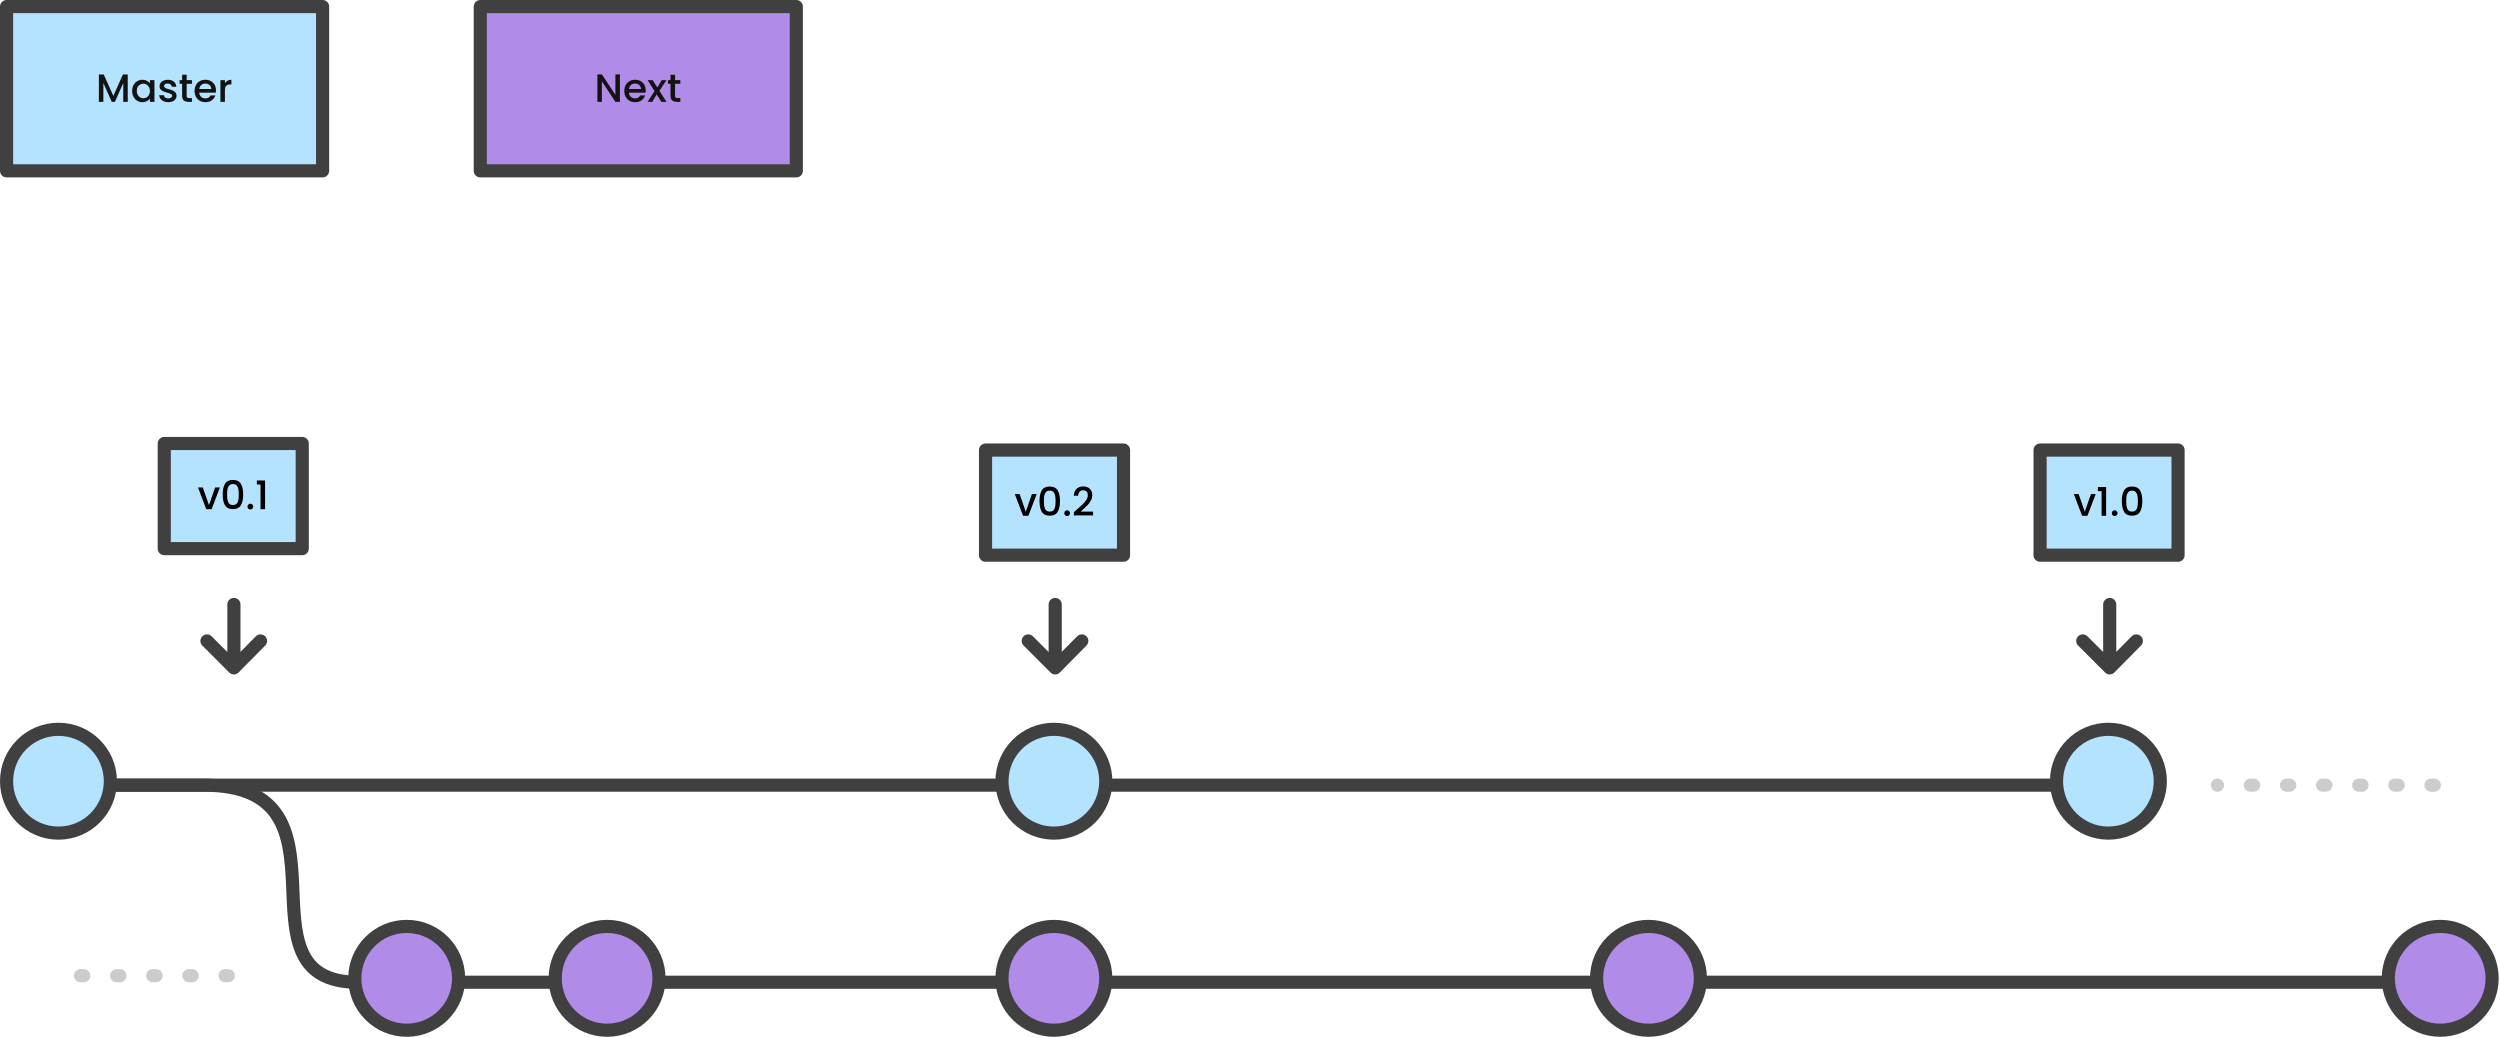 <svg width="761" height="316" viewBox="0 0 761 316" fill="none" xmlns="http://www.w3.org/2000/svg">
<path d="M69.5 297H18" stroke="#CCCCCC" stroke-width="4" stroke-linecap="round" stroke-linejoin="round" stroke-dasharray="1 10"/>
<path d="M124 299H744M18.5 239C18.5 239 13 239 62 239C111 239 69.5 299 109 299" stroke="#404040" stroke-width="4"/>
<path d="M742.8 313.6C751.526 313.6 758.6 306.526 758.6 297.8C758.6 289.074 751.526 282 742.8 282C734.074 282 727 289.074 727 297.8C727 306.526 734.074 313.6 742.8 313.6Z" fill="#B18BE8" stroke="#404040" stroke-width="4" stroke-miterlimit="10"/>
<path d="M501.8 313.6C510.526 313.6 517.6 306.526 517.6 297.8C517.6 289.074 510.526 282 501.8 282C493.074 282 486 289.074 486 297.8C486 306.526 493.074 313.6 501.8 313.6Z" fill="#B18BE8" stroke="#404040" stroke-width="4" stroke-miterlimit="10"/>
<path d="M320.8 313.6C329.526 313.6 336.6 306.526 336.6 297.8C336.6 289.074 329.526 282 320.8 282C312.074 282 305 289.074 305 297.8C305 306.526 312.074 313.6 320.8 313.6Z" fill="#B18BE8" stroke="#404040" stroke-width="4" stroke-miterlimit="10"/>
<path d="M184.8 313.6C193.526 313.6 200.6 306.526 200.6 297.8C200.6 289.074 193.526 282 184.8 282C176.074 282 169 289.074 169 297.8C169 306.526 176.074 313.6 184.8 313.6Z" fill="#B18BE8" stroke="#404040" stroke-width="4" stroke-miterlimit="10"/>
<path d="M123.8 313.6C132.526 313.6 139.6 306.526 139.6 297.8C139.6 289.074 132.526 282 123.8 282C115.074 282 108 289.074 108 297.8C108 306.526 115.074 313.6 123.8 313.6Z" fill="#B18BE8" stroke="#404040" stroke-width="4" stroke-miterlimit="10"/>
<path d="M741 239H675" stroke="#CCCCCC" stroke-width="4" stroke-linecap="round" stroke-linejoin="round" stroke-dasharray="1 10"/>
<path d="M17.5 239H321.5H642" stroke="#404040" stroke-width="4"/>
<path d="M641.8 253.6C650.526 253.6 657.6 246.526 657.6 237.8C657.6 229.074 650.526 222 641.8 222C633.074 222 626 229.074 626 237.8C626 246.526 633.074 253.6 641.8 253.6Z" fill="#B3E3FF" stroke="#404040" stroke-width="4" stroke-miterlimit="10"/>
<path d="M320.8 253.6C329.526 253.6 336.6 246.526 336.6 237.8C336.6 229.074 329.526 222 320.8 222C312.074 222 305 229.074 305 237.8C305 246.526 312.074 253.6 320.8 253.6Z" fill="#B3E3FF" stroke="#404040" stroke-width="4" stroke-miterlimit="10"/>
<path d="M17.8 253.6C26.526 253.6 33.6 246.526 33.6 237.8C33.6 229.074 26.526 222 17.8 222C9.074 222 2 229.074 2 237.8C2 246.526 9.074 253.6 17.8 253.6Z" fill="#B3E3FF" stroke="#404040" stroke-width="4" stroke-miterlimit="10"/>
<path d="M650.3 195.1L642.2 203.3L634 195.1M642.2 201.6V184V201.6Z" stroke="#404040" stroke-width="4" stroke-miterlimit="10" stroke-linecap="round" stroke-linejoin="round"/>
<path d="M329.3 195.1L321.2 203.3L313 195.1M321.2 201.6V184V201.6Z" stroke="#404040" stroke-width="4" stroke-miterlimit="10" stroke-linecap="round" stroke-linejoin="round"/>
<path d="M79.3 195.1L71.2 203.3L63 195.1M71.2 201.6V184V201.6Z" stroke="#404040" stroke-width="4" stroke-miterlimit="10" stroke-linecap="round" stroke-linejoin="round"/>
<path d="M621 137H663V169H621V137Z" fill="#B3E3FF" stroke="#404040" stroke-width="4" stroke-miterlimit="10" stroke-linecap="round" stroke-linejoin="round"/>
<path d="M634.61 155.776L636.482 150.388H637.934L635.414 157H633.782L631.274 150.388H632.738L634.61 155.776ZM638.608 149.5V148.252H641.104V157H639.724V149.5H638.608ZM643.716 157.084C643.468 157.084 643.26 157 643.092 156.832C642.924 156.664 642.84 156.456 642.84 156.208C642.84 155.96 642.924 155.752 643.092 155.584C643.26 155.416 643.468 155.332 643.716 155.332C643.956 155.332 644.16 155.416 644.328 155.584C644.496 155.752 644.58 155.96 644.58 156.208C644.58 156.456 644.496 156.664 644.328 156.832C644.16 157 643.956 157.084 643.716 157.084ZM645.878 152.512C645.878 151.128 646.11 150.048 646.574 149.272C647.046 148.488 647.854 148.096 648.998 148.096C650.142 148.096 650.946 148.488 651.41 149.272C651.882 150.048 652.118 151.128 652.118 152.512C652.118 153.912 651.882 155.008 651.41 155.8C650.946 156.584 650.142 156.976 648.998 156.976C647.854 156.976 647.046 156.584 646.574 155.8C646.11 155.008 645.878 153.912 645.878 152.512ZM650.774 152.512C650.774 151.864 650.73 151.316 650.642 150.868C650.562 150.42 650.394 150.056 650.138 149.776C649.882 149.488 649.502 149.344 648.998 149.344C648.494 149.344 648.114 149.488 647.858 149.776C647.602 150.056 647.43 150.42 647.342 150.868C647.262 151.316 647.222 151.864 647.222 152.512C647.222 153.184 647.262 153.748 647.342 154.204C647.422 154.66 647.59 155.028 647.846 155.308C648.11 155.588 648.494 155.728 648.998 155.728C649.502 155.728 649.882 155.588 650.138 155.308C650.402 155.028 650.574 154.66 650.654 154.204C650.734 153.748 650.774 153.184 650.774 152.512Z" fill="black"/>
<path d="M300 137H342V169H300V137Z" fill="#B3E3FF" stroke="#404040" stroke-width="4" stroke-miterlimit="10" stroke-linecap="round" stroke-linejoin="round"/>
<path d="M312.245 155.776L314.117 150.388H315.569L313.049 157H311.417L308.909 150.388H310.373L312.245 155.776ZM316.423 152.512C316.423 151.128 316.655 150.048 317.119 149.272C317.591 148.488 318.399 148.096 319.543 148.096C320.687 148.096 321.491 148.488 321.955 149.272C322.427 150.048 322.663 151.128 322.663 152.512C322.663 153.912 322.427 155.008 321.955 155.8C321.491 156.584 320.687 156.976 319.543 156.976C318.399 156.976 317.591 156.584 317.119 155.8C316.655 155.008 316.423 153.912 316.423 152.512ZM321.319 152.512C321.319 151.864 321.275 151.316 321.187 150.868C321.107 150.42 320.939 150.056 320.683 149.776C320.427 149.488 320.047 149.344 319.543 149.344C319.039 149.344 318.659 149.488 318.403 149.776C318.147 150.056 317.975 150.42 317.887 150.868C317.807 151.316 317.767 151.864 317.767 152.512C317.767 153.184 317.807 153.748 317.887 154.204C317.967 154.66 318.135 155.028 318.391 155.308C318.655 155.588 319.039 155.728 319.543 155.728C320.047 155.728 320.427 155.588 320.683 155.308C320.947 155.028 321.119 154.66 321.199 154.204C321.279 153.748 321.319 153.184 321.319 152.512ZM324.843 157.084C324.595 157.084 324.387 157 324.219 156.832C324.051 156.664 323.967 156.456 323.967 156.208C323.967 155.96 324.051 155.752 324.219 155.584C324.387 155.416 324.595 155.332 324.843 155.332C325.083 155.332 325.287 155.416 325.455 155.584C325.623 155.752 325.707 155.96 325.707 156.208C325.707 156.456 325.623 156.664 325.455 156.832C325.287 157 325.083 157.084 324.843 157.084ZM327.761 155.14C328.529 154.476 329.133 153.932 329.573 153.508C330.021 153.076 330.393 152.628 330.689 152.164C330.985 151.7 331.133 151.236 331.133 150.772C331.133 150.292 331.017 149.916 330.785 149.644C330.561 149.372 330.205 149.236 329.717 149.236C329.245 149.236 328.877 149.388 328.613 149.692C328.357 149.988 328.221 150.388 328.205 150.892H326.885C326.909 149.98 327.181 149.284 327.701 148.804C328.229 148.316 328.897 148.072 329.705 148.072C330.577 148.072 331.257 148.312 331.745 148.792C332.241 149.272 332.489 149.912 332.489 150.712C332.489 151.288 332.341 151.844 332.045 152.38C331.757 152.908 331.409 153.384 331.001 153.808C330.601 154.224 330.089 154.708 329.465 155.26L328.925 155.74H332.729V156.88H326.897V155.884L327.761 155.14Z" fill="black"/>
<path d="M50 135H92V167H50V135Z" fill="#B3E3FF" stroke="#404040" stroke-width="4" stroke-miterlimit="10" stroke-linecap="round" stroke-linejoin="round"/>
<path d="M63.61 153.776L65.482 148.388H66.934L64.414 155H62.782L60.274 148.388H61.738L63.61 153.776ZM67.788 150.512C67.788 149.128 68.02 148.048 68.484 147.272C68.956 146.488 69.764 146.096 70.908 146.096C72.052 146.096 72.856 146.488 73.32 147.272C73.792 148.048 74.028 149.128 74.028 150.512C74.028 151.912 73.792 153.008 73.32 153.8C72.856 154.584 72.052 154.976 70.908 154.976C69.764 154.976 68.956 154.584 68.484 153.8C68.02 153.008 67.788 151.912 67.788 150.512ZM72.684 150.512C72.684 149.864 72.64 149.316 72.552 148.868C72.472 148.42 72.304 148.056 72.048 147.776C71.792 147.488 71.412 147.344 70.908 147.344C70.404 147.344 70.024 147.488 69.768 147.776C69.512 148.056 69.34 148.42 69.252 148.868C69.172 149.316 69.132 149.864 69.132 150.512C69.132 151.184 69.172 151.748 69.252 152.204C69.332 152.66 69.5 153.028 69.756 153.308C70.02 153.588 70.404 153.728 70.908 153.728C71.412 153.728 71.792 153.588 72.048 153.308C72.312 153.028 72.484 152.66 72.564 152.204C72.644 151.748 72.684 151.184 72.684 150.512ZM76.208 155.084C75.96 155.084 75.752 155 75.584 154.832C75.416 154.664 75.332 154.456 75.332 154.208C75.332 153.96 75.416 153.752 75.584 153.584C75.752 153.416 75.96 153.332 76.208 153.332C76.448 153.332 76.652 153.416 76.82 153.584C76.988 153.752 77.072 153.96 77.072 154.208C77.072 154.456 76.988 154.664 76.82 154.832C76.652 155 76.448 155.084 76.208 155.084ZM78.19 147.5V146.252H80.686V155H79.306V147.5H78.19Z" fill="black"/>
<path d="M2 2H98.2V52H2V2Z" fill="#B3E3FF" stroke="#404040" stroke-width="4" stroke-miterlimit="10" stroke-linecap="round" stroke-linejoin="round"/>
<path d="M38.883 22.66V31H37.515V25.288L34.971 31H34.023L31.467 25.288V31H30.099V22.66H31.575L34.503 29.2L37.419 22.66H38.883ZM40.225 27.664C40.225 27 40.361 26.412 40.633 25.9C40.913 25.388 41.289 24.992 41.761 24.712C42.241 24.424 42.769 24.28 43.345 24.28C43.865 24.28 44.317 24.384 44.701 24.592C45.093 24.792 45.405 25.044 45.637 25.348V24.388H47.017V31H45.637V30.016C45.405 30.328 45.089 30.588 44.689 30.796C44.289 31.004 43.833 31.108 43.321 31.108C42.753 31.108 42.233 30.964 41.761 30.676C41.289 30.38 40.913 29.972 40.633 29.452C40.361 28.924 40.225 28.328 40.225 27.664ZM45.637 27.688C45.637 27.232 45.541 26.836 45.349 26.5C45.165 26.164 44.921 25.908 44.617 25.732C44.313 25.556 43.985 25.468 43.633 25.468C43.281 25.468 42.953 25.556 42.649 25.732C42.345 25.9 42.097 26.152 41.905 26.488C41.721 26.816 41.629 27.208 41.629 27.664C41.629 28.12 41.721 28.52 41.905 28.864C42.097 29.208 42.345 29.472 42.649 29.656C42.961 29.832 43.289 29.92 43.633 29.92C43.985 29.92 44.313 29.832 44.617 29.656C44.921 29.48 45.165 29.224 45.349 28.888C45.541 28.544 45.637 28.144 45.637 27.688ZM51.214 31.108C50.694 31.108 50.226 31.016 49.81 30.832C49.402 30.64 49.078 30.384 48.838 30.064C48.598 29.736 48.47 29.372 48.454 28.972H49.87C49.894 29.252 50.026 29.488 50.266 29.68C50.514 29.864 50.822 29.956 51.19 29.956C51.574 29.956 51.87 29.884 52.078 29.74C52.294 29.588 52.402 29.396 52.402 29.164C52.402 28.916 52.282 28.732 52.042 28.612C51.81 28.492 51.438 28.36 50.926 28.216C50.43 28.08 50.026 27.948 49.714 27.82C49.402 27.692 49.13 27.496 48.898 27.232C48.674 26.968 48.562 26.62 48.562 26.188C48.562 25.836 48.666 25.516 48.874 25.228C49.082 24.932 49.378 24.7 49.762 24.532C50.154 24.364 50.602 24.28 51.106 24.28C51.858 24.28 52.462 24.472 52.918 24.856C53.382 25.232 53.63 25.748 53.662 26.404H52.294C52.27 26.108 52.15 25.872 51.934 25.696C51.718 25.52 51.426 25.432 51.058 25.432C50.698 25.432 50.422 25.5 50.23 25.636C50.038 25.772 49.942 25.952 49.942 26.176C49.942 26.352 50.006 26.5 50.134 26.62C50.262 26.74 50.418 26.836 50.602 26.908C50.786 26.972 51.058 27.056 51.418 27.16C51.898 27.288 52.29 27.42 52.594 27.556C52.906 27.684 53.174 27.876 53.398 28.132C53.622 28.388 53.738 28.728 53.746 29.152C53.746 29.528 53.642 29.864 53.434 30.16C53.226 30.456 52.93 30.688 52.546 30.856C52.17 31.024 51.726 31.108 51.214 31.108ZM56.82 25.504V29.164C56.82 29.412 56.876 29.592 56.988 29.704C57.108 29.808 57.308 29.86 57.588 29.86H58.428V31H57.348C56.732 31 56.26 30.856 55.932 30.568C55.604 30.28 55.44 29.812 55.44 29.164V25.504H54.66V24.388H55.44V22.744H56.82V24.388H58.428V25.504H56.82ZM65.749 27.532C65.749 27.78 65.733 28.004 65.701 28.204H60.649C60.689 28.732 60.885 29.156 61.237 29.476C61.589 29.796 62.021 29.956 62.533 29.956C63.269 29.956 63.789 29.648 64.093 29.032H65.569C65.369 29.64 65.005 30.14 64.477 30.532C63.957 30.916 63.309 31.108 62.533 31.108C61.901 31.108 61.333 30.968 60.829 30.688C60.333 30.4 59.941 30 59.653 29.488C59.373 28.968 59.233 28.368 59.233 27.688C59.233 27.008 59.369 26.412 59.641 25.9C59.921 25.38 60.309 24.98 60.805 24.7C61.309 24.42 61.885 24.28 62.533 24.28C63.157 24.28 63.713 24.416 64.201 24.688C64.689 24.96 65.069 25.344 65.341 25.84C65.613 26.328 65.749 26.892 65.749 27.532ZM64.321 27.1C64.313 26.596 64.133 26.192 63.781 25.888C63.429 25.584 62.993 25.432 62.473 25.432C62.001 25.432 61.597 25.584 61.261 25.888C60.925 26.184 60.725 26.588 60.661 27.1H64.321ZM68.463 25.348C68.663 25.012 68.927 24.752 69.255 24.568C69.591 24.376 69.987 24.28 70.443 24.28V25.696H70.095C69.559 25.696 69.151 25.832 68.871 26.104C68.599 26.376 68.463 26.848 68.463 27.52V31H67.095V24.388H68.463V25.348Z" fill="#131313"/>
<path d="M146.2 2H242.4V52H146.2V2Z" fill="#B18BE8" stroke="#404040" stroke-width="4" stroke-miterlimit="10" stroke-linecap="round" stroke-linejoin="round"/>
<path d="M188.698 31H187.33L183.214 24.772V31H181.846V22.648H183.214L187.33 28.864V22.648H188.698V31ZM196.555 27.532C196.555 27.78 196.539 28.004 196.507 28.204H191.455C191.495 28.732 191.691 29.156 192.043 29.476C192.395 29.796 192.827 29.956 193.339 29.956C194.075 29.956 194.595 29.648 194.899 29.032H196.375C196.175 29.64 195.811 30.14 195.283 30.532C194.763 30.916 194.115 31.108 193.339 31.108C192.707 31.108 192.139 30.968 191.635 30.688C191.139 30.4 190.747 30 190.459 29.488C190.179 28.968 190.039 28.368 190.039 27.688C190.039 27.008 190.175 26.412 190.447 25.9C190.727 25.38 191.115 24.98 191.611 24.7C192.115 24.42 192.691 24.28 193.339 24.28C193.963 24.28 194.519 24.416 195.007 24.688C195.495 24.96 195.875 25.344 196.147 25.84C196.419 26.328 196.555 26.892 196.555 27.532ZM195.127 27.1C195.119 26.596 194.939 26.192 194.587 25.888C194.235 25.584 193.799 25.432 193.279 25.432C192.807 25.432 192.403 25.584 192.067 25.888C191.731 26.184 191.531 26.588 191.467 27.1H195.127ZM200.733 27.652L202.869 31H201.321L199.893 28.756L198.549 31H197.121L199.257 27.748L197.121 24.388H198.669L200.097 26.632L201.441 24.388H202.869L200.733 27.652ZM205.485 25.504V29.164C205.485 29.412 205.541 29.592 205.653 29.704C205.773 29.808 205.973 29.86 206.253 29.86H207.093V31H206.013C205.397 31 204.925 30.856 204.597 30.568C204.269 30.28 204.105 29.812 204.105 29.164V25.504H203.325V24.388H204.105V22.744H205.485V24.388H207.093V25.504H205.485Z" fill="#131313"/>
</svg>

